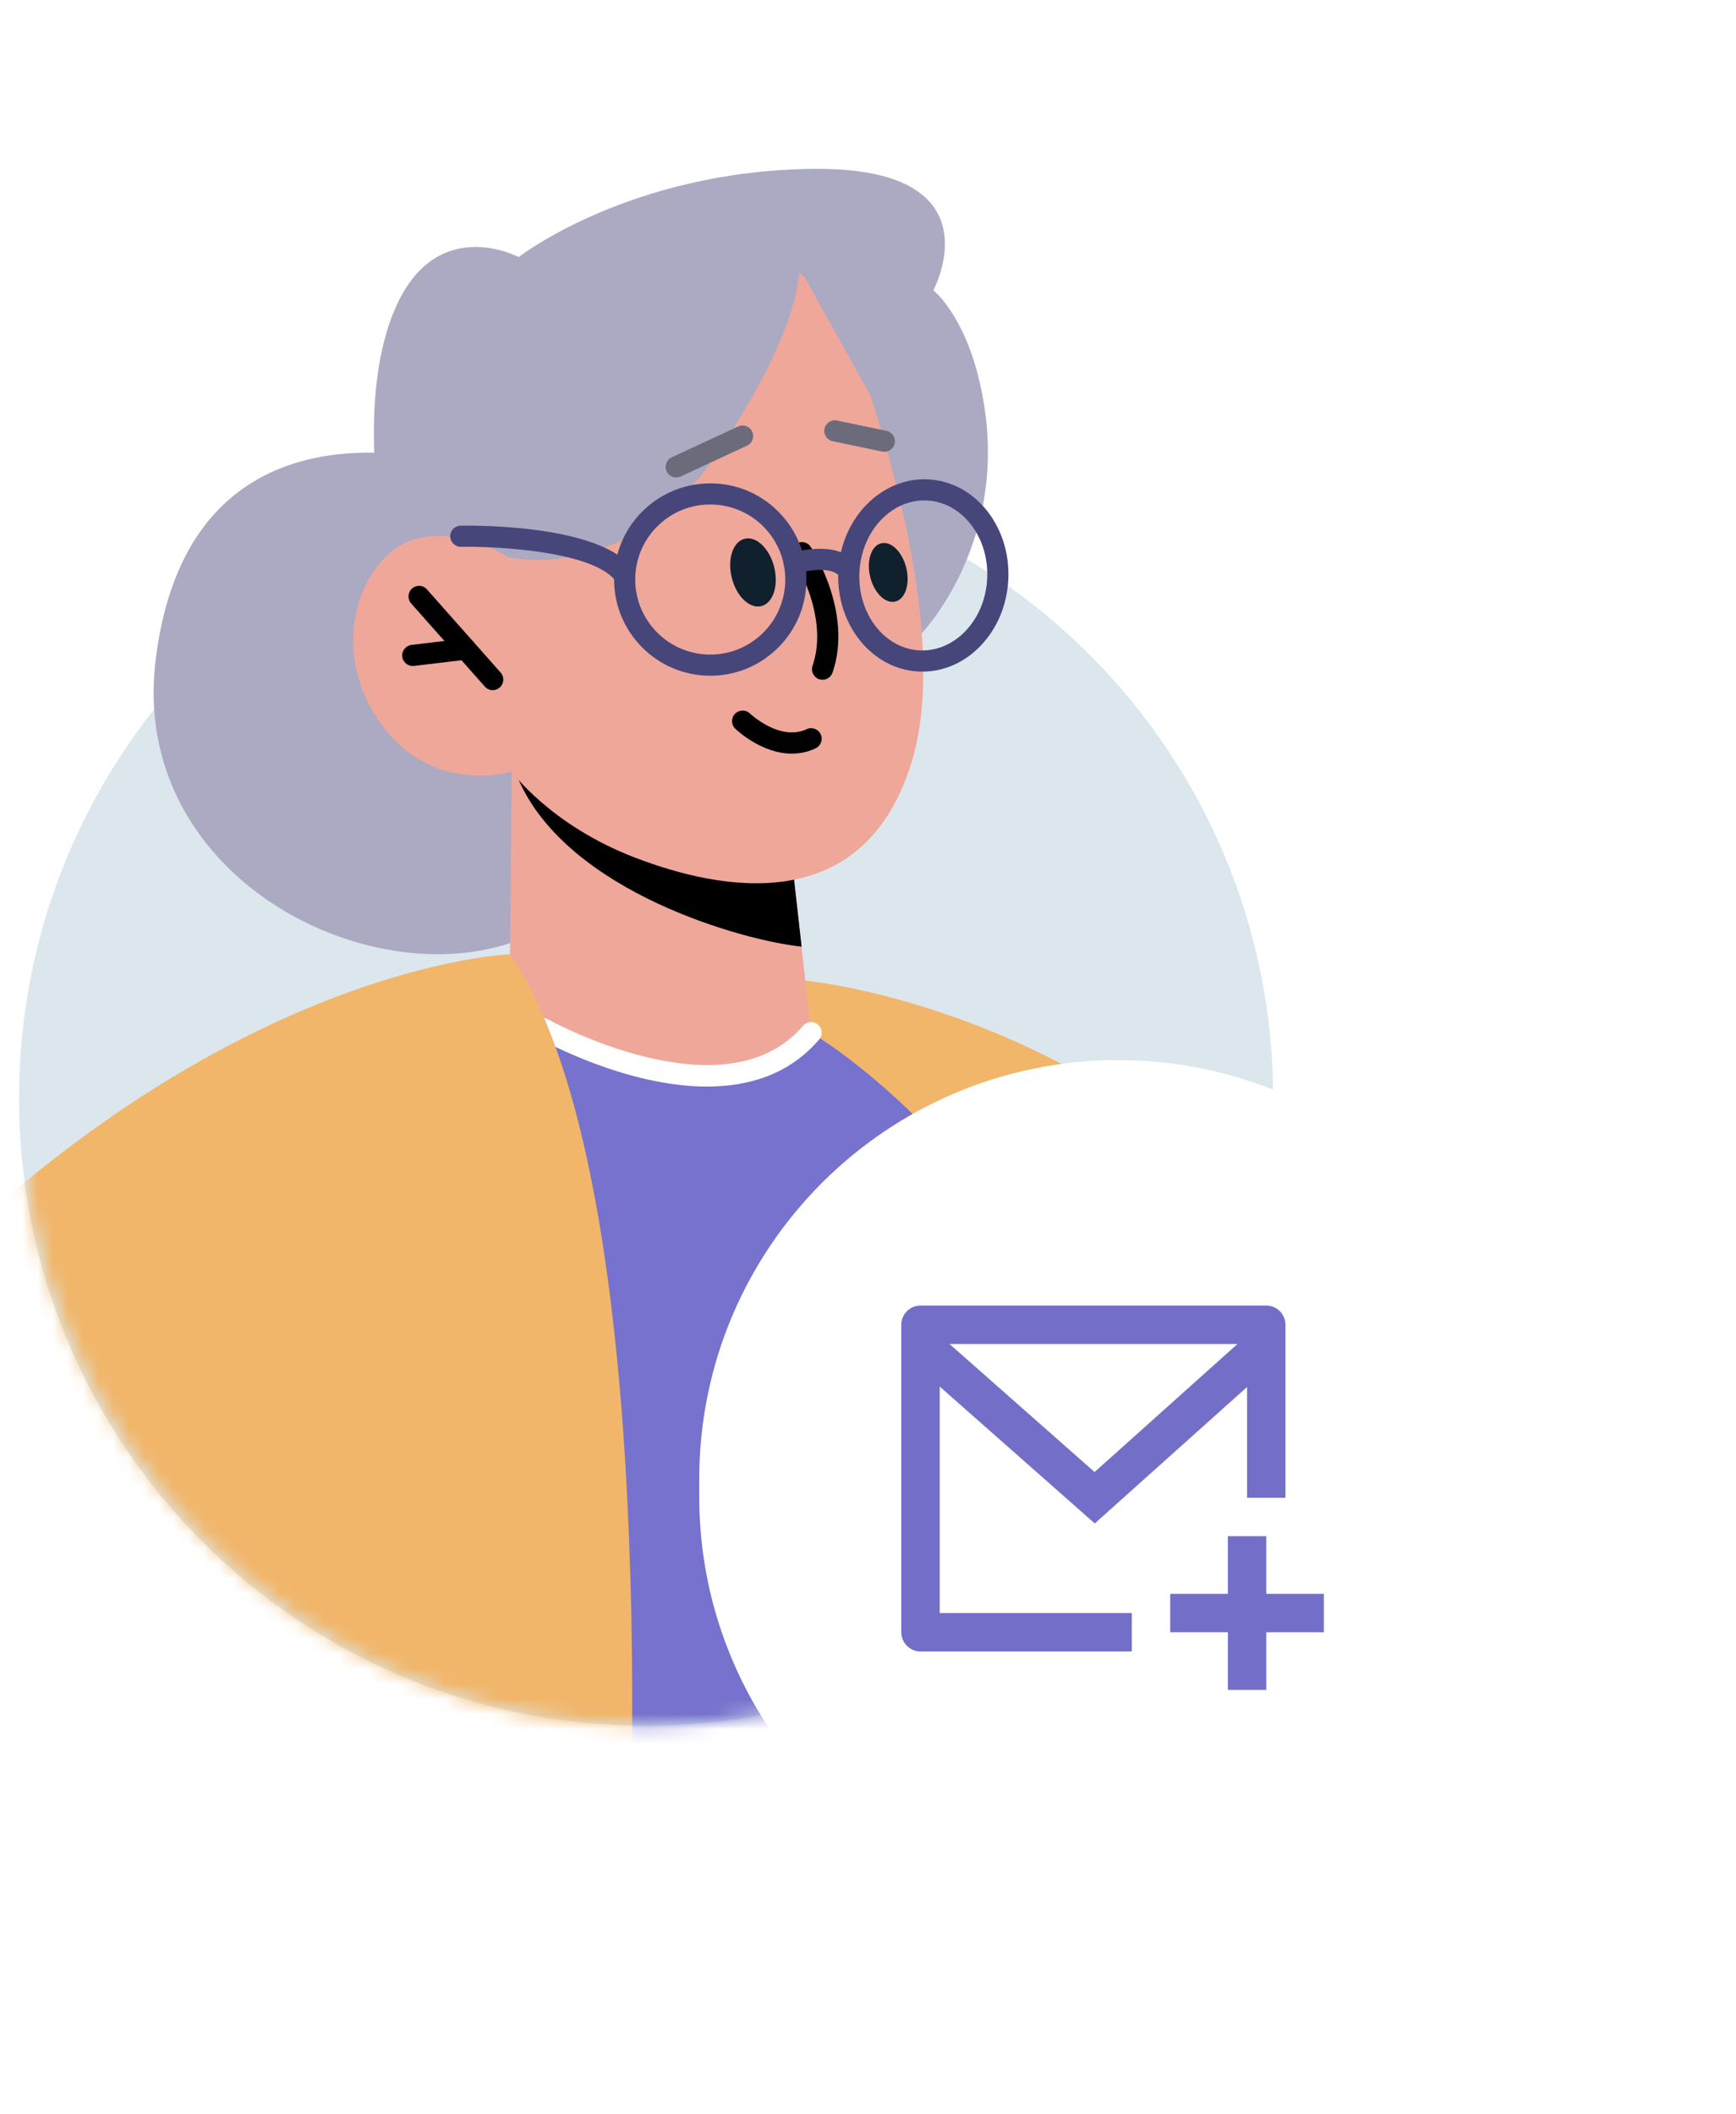 <svg width="115" height="140" viewBox="0 0 115 140" fill="none" xmlns="http://www.w3.org/2000/svg">
<path d="M42.802 31.186C65.744 31.186 84.342 49.784 84.342 72.726C84.342 95.668 65.744 114.266 42.802 114.266C19.86 114.266 1.262 95.668 1.262 72.726C1.262 49.784 19.86 31.186 42.802 31.186Z" fill="#DBE7ED"/>
<mask id="mask0_1_5582" style="mask-type:alpha" maskUnits="userSpaceOnUse" x="0" y="0" width="85" height="115">
<path d="M42.802 0.547C85.197 1.502 84.342 48.441 84.342 71.861C84.342 95.28 65.744 114.266 42.802 114.266C19.86 114.266 1.262 95.28 1.262 71.861C1.262 48.441 -8.281 0.929 42.802 0.547Z" fill="white"/>
</mask>
<g mask="url(#mask0_1_5582)">
<path d="M31.21 31.018C31.21 31.018 12.646 24.563 10.31 43.707C7.974 62.853 37.203 70.775 41.504 54.08C45.804 37.386 31.21 31.018 31.21 31.018Z" fill="#ACA9C2"/>
<path d="M92.847 93.651C88.464 99.504 83.143 104.6 77.081 108.717C69.072 114.149 59.803 117.832 49.791 119.26L41.67 101.856L34.586 86.664L31.169 77.787L27.389 67.958L32.723 67.342L35.86 66.978L43.995 66.026L53.348 64.934C53.348 64.934 76.969 67.062 90.522 89.353C91.292 90.627 92.062 92.069 92.847 93.651Z" fill="#F1B66A"/>
<path d="M77.081 108.717C69.072 114.149 59.803 117.832 49.791 119.26C47.173 119.638 44.513 119.848 41.797 119.89C41.362 119.918 40.928 119.918 40.494 119.918C35.23 119.918 30.091 119.288 25.191 118.112L31.169 77.787L32.723 67.342L33.297 63.435L34.068 63.617L43.995 66.026L53.726 68.378C53.726 68.378 73.678 79.845 77.081 108.717Z" fill="#7672CD"/>
<path d="M61.059 41.929C61.059 41.929 66.47 36.342 65.27 27.362C64.458 21.273 61.83 19.221 61.83 19.221C61.83 19.221 66.215 11.096 53.982 11.182C41.749 11.267 34.356 17.022 34.356 17.022C34.356 17.022 28.866 14.088 26.14 20.515C23.414 26.942 25.592 36.632 25.592 36.632L61.059 41.929Z" fill="#ACA9C2"/>
<path d="M33.897 51.083L33.764 66.009C33.764 66.009 36.417 70.323 45.143 71.111C51.642 71.698 53.731 68.375 53.731 68.375L52.273 55.3L36.538 51.692L33.897 51.083Z" fill="#EFA79A"/>
<path d="M33.928 50.173C33.962 50.581 34.112 51.064 34.349 51.617C37.623 59.102 49.348 62.31 53.101 62.679L52.273 55.301L33.928 50.173Z" fill="black"/>
<path d="M55.904 21.309C55.904 21.309 63.57 40.092 60.391 50.462C57.209 60.831 47.737 58.956 42.095 56.799C36.452 54.641 33.895 51.086 33.895 51.086C33.895 51.086 28.534 52.759 25.099 47.728C21.663 42.698 23.992 37.073 27.06 35.847C30.126 34.62 33.684 36.9 33.684 36.9L30.986 31.429C30.986 31.429 43.561 4.272 55.904 21.309Z" fill="#EFA79A"/>
<path d="M33.684 36.9C33.684 36.9 41.619 38.784 47.471 30.081C53.323 21.379 52.938 17.71 52.938 17.71L58.156 27.078C58.156 27.078 59.608 20.755 57.201 16.611C54.793 12.467 52.123 13.219 52.123 13.219L34.356 17.022L29.237 30.984L33.684 36.9Z" fill="#ACA9C2"/>
<path d="M54.487 45.011C54.413 45.011 54.336 44.998 54.261 44.973C53.895 44.847 53.701 44.449 53.827 44.083C54.971 40.756 52.558 37.013 52.533 36.977C52.322 36.653 52.411 36.219 52.734 36.008C53.057 35.796 53.489 35.883 53.702 36.207C53.818 36.383 56.521 40.554 55.15 44.538C55.05 44.829 54.779 45.011 54.487 45.011Z" fill="black"/>
<path d="M32.641 45.698C32.448 45.698 32.256 45.618 32.117 45.462L27.236 39.956C26.98 39.668 27.006 39.225 27.296 38.968C27.585 38.712 28.026 38.737 28.284 39.028L33.164 44.533C33.421 44.823 33.394 45.266 33.104 45.522C32.971 45.639 32.806 45.698 32.641 45.698Z" fill="black"/>
<path d="M27.341 44.099C26.992 44.099 26.69 43.837 26.647 43.482C26.601 43.098 26.875 42.75 27.259 42.703L30.767 42.283C31.161 42.236 31.5 42.511 31.546 42.895C31.591 43.279 31.318 43.627 30.934 43.674L27.425 44.094C27.397 44.098 27.369 44.099 27.341 44.099Z" fill="black"/>
<path d="M58.583 29.916C58.537 29.916 58.488 29.912 58.439 29.9L55.158 29.216C54.78 29.136 54.538 28.765 54.618 28.387C54.696 28.009 55.062 27.762 55.447 27.845L58.726 28.531C59.104 28.609 59.347 28.98 59.268 29.36C59.199 29.689 58.908 29.916 58.583 29.916Z" fill="#6C6B7B"/>
<path d="M44.796 31.617C44.531 31.617 44.278 31.467 44.159 31.211C43.996 30.861 44.149 30.444 44.5 30.281L48.9 28.238C49.25 28.076 49.667 28.229 49.829 28.579C49.992 28.93 49.839 29.346 49.489 29.508L45.09 31.551C44.995 31.596 44.894 31.617 44.796 31.617Z" fill="#6C6B7B"/>
<path d="M46.836 71.947C41.448 71.947 35.955 68.904 35.612 68.713C35.275 68.522 35.156 68.095 35.346 67.759C35.535 67.423 35.959 67.301 36.298 67.493C36.416 67.558 48.03 73.983 53.199 67.92C53.45 67.625 53.892 67.591 54.187 67.842C54.481 68.092 54.516 68.535 54.265 68.829C52.274 71.164 49.567 71.947 46.836 71.947Z" fill="white"/>
<path d="M61.105 44.47C61.022 44.47 60.94 44.469 60.857 44.465C57.753 44.315 55.364 41.34 55.532 37.832C55.7 34.325 58.372 31.597 61.467 31.74C62.991 31.813 64.384 32.555 65.392 33.832C66.376 35.078 66.875 36.691 66.794 38.373C66.712 40.054 66.063 41.611 64.962 42.758C63.899 43.868 62.537 44.47 61.105 44.47ZM61.225 33.135C58.968 33.135 57.058 35.231 56.931 37.899C56.799 40.635 58.591 42.954 60.924 43.066C62.033 43.112 63.111 42.667 63.953 41.789C64.818 40.887 65.33 39.65 65.395 38.305C65.459 36.961 65.069 35.68 64.293 34.7C63.54 33.746 62.513 33.192 61.4 33.139C61.341 33.136 61.284 33.135 61.225 33.135Z" fill="#46467B"/>
<path d="M47.057 44.743C46.953 44.743 46.848 44.742 46.745 44.736C43.236 44.568 40.518 41.576 40.688 38.069C40.769 36.37 41.507 34.804 42.767 33.66C44.027 32.516 45.664 31.938 47.355 32.012C49.055 32.093 50.62 32.832 51.764 34.091C52.91 35.35 53.493 36.981 53.412 38.679C53.33 40.379 52.592 41.944 51.333 43.088C50.151 44.162 48.643 44.743 47.057 44.743ZM47.044 33.405C45.807 33.405 44.63 33.858 43.708 34.696C42.726 35.588 42.149 36.81 42.086 38.136C41.955 40.872 44.075 43.206 46.812 43.338C48.136 43.398 49.408 42.944 50.391 42.052C51.374 41.16 51.949 39.938 52.014 38.612C52.077 37.286 51.621 36.016 50.728 35.032C49.836 34.05 48.614 33.475 47.288 33.41C47.207 33.406 47.124 33.405 47.044 33.405Z" fill="#46467B"/>
<path d="M55.858 38.14C55.711 38.14 55.564 38.094 55.438 37.999C54.873 37.572 53.523 37.747 52.807 37.955C52.438 38.062 52.047 37.855 51.938 37.482C51.827 37.112 52.037 36.723 52.408 36.614C52.667 36.537 54.971 35.892 56.281 36.881C56.589 37.115 56.651 37.553 56.418 37.862C56.281 38.045 56.071 38.14 55.858 38.14Z" fill="#46467B"/>
<path d="M41.388 38.803C41.171 38.803 40.956 38.702 40.819 38.513C39.362 36.495 32.914 36.166 30.536 36.207C30.168 36.219 29.831 35.906 29.824 35.519C29.817 35.133 30.125 34.813 30.511 34.806C31.453 34.794 39.81 34.725 41.955 37.692C42.18 38.006 42.11 38.443 41.797 38.669C41.673 38.759 41.531 38.803 41.388 38.803Z" fill="#46467B"/>
<path d="M41.67 101.856C41.95 108.857 41.908 115.297 41.797 119.89C41.362 119.918 40.928 119.918 40.494 119.918C35.23 119.918 30.091 119.288 25.191 118.112C11.777 114.891 -0.026 107.527 -8.777 97.445C-10.108 95.905 -11.382 94.309 -12.572 92.657C10.965 63.968 33.788 63.184 33.788 63.184C33.886 63.324 33.984 63.464 34.068 63.617C34.726 64.626 35.314 65.746 35.86 66.978C39.724 75.673 41.194 89.605 41.67 101.856Z" fill="#F1B66A"/>
<path d="M52.453 49.902C50.447 49.902 48.794 48.336 48.708 48.252C48.431 47.985 48.422 47.544 48.69 47.265C48.956 46.988 49.398 46.978 49.678 47.244C49.698 47.262 51.661 49.112 53.435 48.282C53.788 48.118 54.202 48.27 54.366 48.619C54.53 48.969 54.38 49.385 54.03 49.55C53.495 49.801 52.963 49.902 52.453 49.902Z" fill="black"/>
<path d="M51.286 37.557C50.981 36.325 50.106 35.482 49.329 35.674C48.553 35.865 48.17 37.019 48.475 38.251C48.779 39.482 49.655 40.325 50.431 40.134C51.207 39.942 51.59 38.788 51.286 37.557Z" fill="#11202D"/>
<path d="M60.038 37.615C59.781 36.55 59.037 35.816 58.376 35.975C57.716 36.135 57.388 37.127 57.644 38.192C57.901 39.257 58.645 39.991 59.306 39.832C59.966 39.672 60.294 38.68 60.038 37.615Z" fill="#11202D"/>
</g>
<g filter="url(#filter0_d_1_5582)">
<path d="M46.319 97.951C46.319 82.622 58.745 70.195 74.074 70.195C89.403 70.195 101.83 82.622 101.83 97.951V99.083C101.83 114.412 89.403 126.839 74.074 126.839C58.745 126.839 46.319 114.412 46.319 99.083V97.951Z" fill="white"/>
</g>
<path d="M85.155 99.172H82.61V91.84L72.522 100.875L62.251 91.812V106.807H74.975V109.352H60.978C60.276 109.352 59.706 108.782 59.706 108.08V87.72C59.706 87.017 60.276 86.447 60.978 86.447H83.883C84.586 86.447 85.155 87.017 85.155 87.72V99.172ZM62.901 88.992L72.509 97.47L81.975 88.992H62.901ZM83.883 105.535H87.7V108.08H83.883V111.897H81.338V108.08H77.52V105.535H81.338V101.717H83.883V105.535Z" fill="#736FC8"/>
<defs>
<filter id="filter0_d_1_5582" x="33.819" y="57.695" width="80.511" height="81.644" filterUnits="userSpaceOnUse" color-interpolation-filters="sRGB">
<feFlood flood-opacity="0" result="BackgroundImageFix"/>
<feColorMatrix in="SourceAlpha" type="matrix" values="0 0 0 0 0 0 0 0 0 0 0 0 0 0 0 0 0 0 127 0" result="hardAlpha"/>
<feOffset/>
<feGaussianBlur stdDeviation="6.25"/>
<feComposite in2="hardAlpha" operator="out"/>
<feColorMatrix type="matrix" values="0 0 0 0 0 0 0 0 0 0 0 0 0 0 0 0 0 0 0.102 0"/>
<feBlend mode="normal" in2="BackgroundImageFix" result="effect1_dropShadow_1_5582"/>
<feBlend mode="normal" in="SourceGraphic" in2="effect1_dropShadow_1_5582" result="shape"/>
</filter>
</defs>
</svg>

